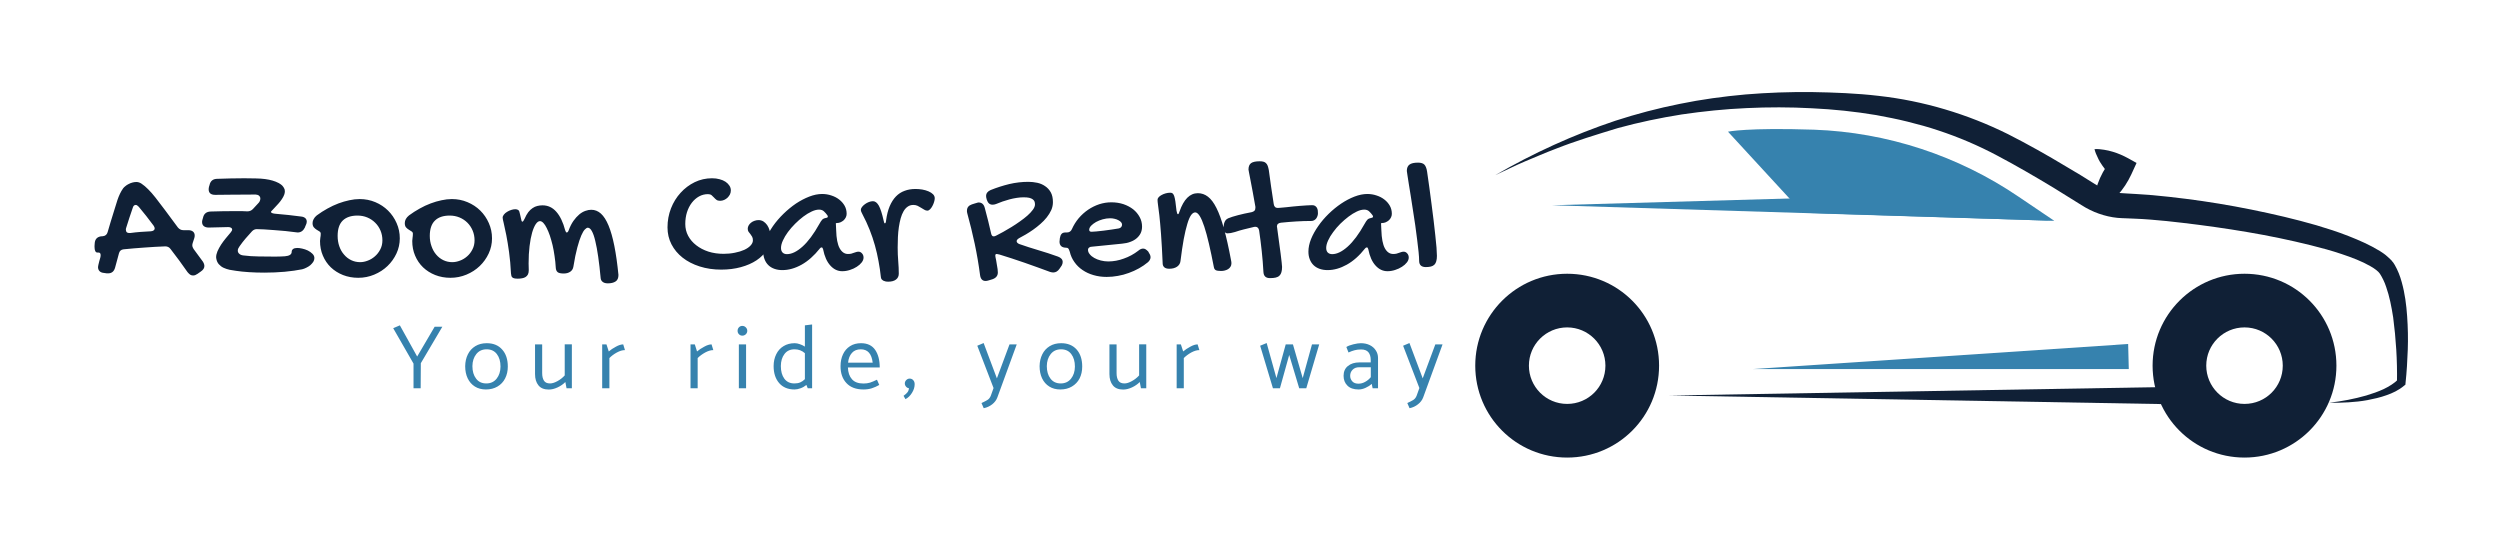 <svg xmlns="http://www.w3.org/2000/svg" version="1.1" xmlns:xlink="http://www.w3.org/1999/xlink" viewBox="0 0 31.498 6.924"><g transform="matrix(1,0,0,1,1.159,2.032)"><g clip-path="url(#SvgjsClipPath1001)"><g clip-path="url(#SvgjsClipPath10007799ba5c-a875-4e17-958f-603e1667a876)"><path d=" M 28.188 3.042 C 28.347 3.024 28.503 2.994 28.654 2.951 C 28.73 2.928 28.803 2.903 28.874 2.87 C 28.942 2.837 29.008 2.797 29.058 2.746 L 29.041 2.782 C 29.046 2.509 29.028 2.234 28.993 1.967 C 28.972 1.833 28.947 1.702 28.904 1.581 C 28.884 1.52 28.856 1.464 28.826 1.417 C 28.806 1.386 28.758 1.351 28.705 1.321 C 28.599 1.26 28.473 1.212 28.344 1.169 C 28.218 1.126 28.087 1.091 27.955 1.058 C 27.693 0.993 27.423 0.937 27.156 0.892 C 26.885 0.846 26.615 0.808 26.343 0.776 C 26.207 0.76 26.07 0.745 25.937 0.735 C 25.869 0.73 25.8 0.725 25.735 0.723 C 25.664 0.718 25.606 0.72 25.52 0.713 C 25.359 0.697 25.2 0.639 25.064 0.551 C 24.947 0.478 24.831 0.405 24.715 0.334 C 24.481 0.193 24.243 0.054 24.004 -0.072 C 23.767 -0.198 23.519 -0.304 23.264 -0.388 C 23.138 -0.431 23.007 -0.466 22.876 -0.499 C 22.745 -0.532 22.613 -0.557 22.48 -0.582 C 22.212 -0.627 21.942 -0.655 21.667 -0.668 C 21.394 -0.683 21.119 -0.683 20.847 -0.67 C 20.574 -0.658 20.302 -0.63 20.029 -0.59 C 19.759 -0.547 19.489 -0.491 19.224 -0.418 C 18.959 -0.337 18.694 -0.257 18.439 -0.156 C 18.311 -0.108 18.185 -0.052 18.056 0.001 C 17.93 0.054 17.806 0.117 17.68 0.175 C 18.159 -0.103 18.667 -0.335 19.194 -0.511 C 19.459 -0.597 19.729 -0.668 20.004 -0.723 C 20.277 -0.779 20.554 -0.817 20.834 -0.842 C 21.112 -0.865 21.394 -0.875 21.672 -0.872 C 21.95 -0.867 22.232 -0.857 22.512 -0.824 C 23.075 -0.761 23.63 -0.595 24.14 -0.342 C 24.392 -0.214 24.635 -0.077 24.874 0.067 C 24.995 0.137 25.114 0.21 25.233 0.286 C 25.331 0.347 25.44 0.384 25.551 0.4 C 25.601 0.405 25.682 0.407 25.75 0.412 C 25.821 0.417 25.891 0.422 25.962 0.427 C 26.103 0.44 26.242 0.455 26.381 0.473 C 26.658 0.508 26.936 0.554 27.208 0.609 C 27.484 0.665 27.756 0.728 28.026 0.806 C 28.16 0.846 28.296 0.889 28.43 0.942 C 28.564 0.995 28.695 1.051 28.826 1.131 C 28.859 1.152 28.892 1.174 28.922 1.202 C 28.937 1.217 28.955 1.232 28.97 1.247 C 28.977 1.258 28.985 1.265 28.993 1.275 C 29 1.285 29.008 1.298 29.013 1.306 C 29.053 1.376 29.081 1.449 29.101 1.523 C 29.141 1.666 29.159 1.808 29.169 1.952 C 29.179 2.093 29.182 2.234 29.177 2.373 C 29.172 2.514 29.164 2.653 29.149 2.792 L 29.147 2.815 L 29.131 2.827 C 29.063 2.885 28.985 2.921 28.907 2.948 C 28.829 2.976 28.748 2.994 28.67 3.009 C 28.589 3.024 28.511 3.032 28.43 3.037 C 28.349 3.042 28.268 3.044 28.188 3.042 Z" fill="#102036" transform="matrix(1,0,0,1,0,0)" fill-rule="nonzero"></path></g><g clip-path="url(#SvgjsClipPath10007799ba5c-a875-4e17-958f-603e1667a876)"><path d=" M 27.12 1.417 C 26.482 1.417 25.962 1.934 25.962 2.575 C 25.962 3.216 26.479 3.733 27.12 3.733 C 27.759 3.733 28.278 3.216 28.278 2.575 C 28.278 1.934 27.761 1.417 27.12 1.417 Z M 27.12 3.057 C 26.853 3.057 26.638 2.84 26.638 2.575 C 26.638 2.307 26.855 2.093 27.12 2.093 C 27.388 2.093 27.602 2.31 27.602 2.575 C 27.602 2.842 27.388 3.057 27.12 3.057 Z" fill="#102036" transform="matrix(1,0,0,1,0,0)" fill-rule="nonzero"></path></g><g clip-path="url(#SvgjsClipPath10007799ba5c-a875-4e17-958f-603e1667a876)"><path d=" M 18.586 1.417 C 17.947 1.417 17.428 1.934 17.428 2.575 C 17.428 3.216 17.945 3.733 18.586 3.733 C 19.227 3.733 19.744 3.216 19.744 2.575 C 19.744 1.934 19.227 1.417 18.586 1.417 Z M 18.586 3.057 C 18.318 3.057 18.104 2.84 18.104 2.575 C 18.104 2.307 18.321 2.093 18.586 2.093 C 18.853 2.093 19.068 2.31 19.068 2.575 C 19.068 2.842 18.853 3.057 18.586 3.057 Z" fill="#102036" transform="matrix(1,0,0,1,0,0)" fill-rule="nonzero"></path></g><g clip-path="url(#SvgjsClipPath10007799ba5c-a875-4e17-958f-603e1667a876)"><path d=" M 26.358 3.064 L 19.875 2.951 L 26.358 2.84 Z" fill="#102036" transform="matrix(1,0,0,1,0,0)" fill-rule="nonzero"></path></g><g clip-path="url(#SvgjsClipPath10007799ba5c-a875-4e17-958f-603e1667a876)"><path d=" M 20.612 -0.373 C 20.612 -0.373 20.852 -0.426 21.697 -0.398 C 22.618 -0.365 23.514 -0.07 24.276 0.448 L 24.723 0.75 L 21.553 0.649" fill="#3682ae" transform="matrix(1,0,0,1,0,0)" fill-rule="nonzero"></path></g><g clip-path="url(#SvgjsClipPath10007799ba5c-a875-4e17-958f-603e1667a876)"><path d=" M 25.228 0.632 C 25.22 0.564 25.223 0.506 25.23 0.448 C 25.238 0.39 25.253 0.337 25.27 0.286 C 25.306 0.183 25.359 0.089 25.422 0.006 L 25.465 0.21 C 25.414 0.165 25.369 0.112 25.329 0.054 C 25.308 0.024 25.288 -0.007 25.273 -0.042 C 25.255 -0.077 25.24 -0.113 25.23 -0.153 C 25.273 -0.156 25.313 -0.151 25.351 -0.145 C 25.389 -0.14 25.424 -0.13 25.46 -0.12 C 25.528 -0.1 25.591 -0.072 25.652 -0.039 L 25.76 0.021 L 25.694 0.165 C 25.649 0.261 25.591 0.352 25.518 0.43 C 25.48 0.47 25.44 0.508 25.394 0.541 C 25.341 0.576 25.291 0.607 25.228 0.632 Z" fill="#102036" transform="matrix(1,0,0,1,0,0)" fill-rule="nonzero"></path></g><g clip-path="url(#SvgjsClipPath10007799ba5c-a875-4e17-958f-603e1667a876)"><path d=" M 25.662 2.618 L 20.923 2.618 L 25.654 2.302 Z" fill="#3682ae" transform="matrix(1,0,0,1,0,0)" fill-rule="nonzero"></path></g><g clip-path="url(#SvgjsClipPath10007799ba5c-a875-4e17-958f-603e1667a876)"><path d=" M 24.723 0.75 L 18.394 0.554 L 21.861 0.455 Z" fill="#3682ae" transform="matrix(1,0,0,1,0,0)" fill-rule="nonzero"></path></g></g><g><path d=" M 0.069 1.15 Q 0.05 1.15 0.041 1.131 Q 0.032 1.112 0.032 1.079 Q 0.032 1.073 0.032 1.066 Q 0.032 1.059 0.034 1.038 Q 0.037 0.959 0.111 0.946 L 0.137 0.944 Q 0.162 0.941 0.176 0.928 Q 0.19 0.916 0.197 0.893 Q 0.215 0.831 0.234 0.767 Q 0.252 0.704 0.273 0.641 Q 0.284 0.606 0.296 0.567 Q 0.307 0.527 0.321 0.487 Q 0.334 0.448 0.352 0.41 Q 0.37 0.372 0.393 0.34 Q 0.403 0.327 0.421 0.313 Q 0.438 0.298 0.461 0.287 Q 0.483 0.275 0.509 0.268 Q 0.534 0.261 0.559 0.261 Q 0.592 0.261 0.624 0.282 Q 0.667 0.311 0.708 0.353 Q 0.75 0.394 0.801 0.459 Q 0.852 0.523 0.92 0.615 Q 0.988 0.706 1.083 0.835 Q 1.097 0.851 1.113 0.859 Q 1.129 0.868 1.151 0.868 L 1.213 0.868 Q 1.251 0.868 1.273 0.886 Q 1.294 0.904 1.294 0.935 Q 1.294 0.942 1.293 0.951 Q 1.293 0.959 1.289 0.968 L 1.269 1.029 Q 1.267 1.038 1.265 1.045 Q 1.264 1.051 1.264 1.058 Q 1.264 1.081 1.28 1.105 L 1.397 1.264 Q 1.416 1.294 1.416 1.32 Q 1.416 1.359 1.371 1.389 L 1.33 1.418 Q 1.315 1.428 1.301 1.434 Q 1.287 1.439 1.273 1.439 Q 1.253 1.439 1.236 1.428 Q 1.22 1.416 1.204 1.397 Q 1.152 1.322 1.099 1.25 Q 1.046 1.178 0.991 1.107 Q 0.966 1.072 0.924 1.072 Q 0.791 1.077 0.661 1.087 Q 0.53 1.096 0.399 1.109 Q 0.352 1.114 0.34 1.159 L 0.291 1.34 Q 0.271 1.412 0.203 1.412 L 0.186 1.412 L 0.152 1.407 Q 0.115 1.404 0.096 1.385 Q 0.076 1.365 0.076 1.333 Q 0.076 1.327 0.078 1.319 Q 0.079 1.311 0.081 1.303 Q 0.086 1.281 0.092 1.258 Q 0.098 1.235 0.105 1.213 Q 0.107 1.204 0.108 1.197 Q 0.109 1.19 0.109 1.183 Q 0.109 1.15 0.083 1.15 L 0.069 1.15 M 0.589 0.573 Q 0.578 0.563 0.569 0.556 Q 0.561 0.55 0.551 0.55 Q 0.523 0.55 0.513 0.588 Q 0.491 0.652 0.47 0.715 Q 0.45 0.778 0.429 0.844 Q 0.427 0.849 0.427 0.853 Q 0.427 0.858 0.427 0.863 Q 0.427 0.904 0.47 0.904 L 0.481 0.904 Q 0.546 0.895 0.612 0.89 Q 0.678 0.885 0.743 0.882 Q 0.765 0.88 0.778 0.87 Q 0.79 0.861 0.79 0.846 Q 0.79 0.832 0.777 0.812 Q 0.731 0.751 0.685 0.691 Q 0.638 0.632 0.589 0.573 M 1.47 0.835 Q 1.432 0.835 1.409 0.817 Q 1.387 0.799 1.387 0.765 Q 1.387 0.758 1.388 0.751 Q 1.39 0.744 1.392 0.735 L 1.399 0.711 Q 1.415 0.636 1.495 0.633 Q 1.576 0.631 1.656 0.629 Q 1.735 0.628 1.815 0.628 Q 1.852 0.628 1.888 0.628 Q 1.923 0.628 1.958 0.631 Q 1.999 0.631 2.027 0.602 L 2.09 0.534 Q 2.107 0.518 2.114 0.502 Q 2.121 0.485 2.121 0.47 Q 2.121 0.449 2.106 0.435 Q 2.092 0.421 2.063 0.419 Q 1.877 0.419 1.749 0.421 Q 1.621 0.423 1.553 0.423 Q 1.47 0.423 1.47 0.353 Q 1.47 0.346 1.471 0.339 Q 1.472 0.331 1.474 0.322 L 1.481 0.299 Q 1.498 0.221 1.58 0.221 Q 1.664 0.219 1.748 0.216 Q 1.833 0.214 1.918 0.214 Q 2 0.214 2.064 0.216 Q 2.129 0.217 2.181 0.224 Q 2.233 0.231 2.274 0.243 Q 2.316 0.255 2.354 0.275 Q 2.381 0.291 2.395 0.304 Q 2.408 0.318 2.417 0.333 Q 2.423 0.343 2.427 0.354 Q 2.43 0.364 2.43 0.378 Q 2.43 0.399 2.422 0.421 Q 2.412 0.448 2.393 0.476 Q 2.374 0.505 2.35 0.532 Q 2.327 0.558 2.302 0.584 Q 2.277 0.609 2.258 0.631 Q 2.255 0.633 2.255 0.637 Q 2.255 0.648 2.273 0.654 Q 2.29 0.66 2.32 0.662 Q 2.4 0.669 2.477 0.677 Q 2.555 0.685 2.634 0.696 Q 2.667 0.699 2.687 0.716 Q 2.706 0.733 2.706 0.761 Q 2.706 0.781 2.694 0.805 Q 2.69 0.812 2.688 0.818 Q 2.685 0.825 2.683 0.833 Q 2.652 0.897 2.591 0.897 Q 2.588 0.897 2.583 0.896 Q 2.579 0.895 2.573 0.895 Q 2.512 0.886 2.439 0.879 Q 2.365 0.872 2.294 0.867 Q 2.224 0.861 2.165 0.858 Q 2.107 0.855 2.076 0.855 Q 2.042 0.855 2.016 0.882 Q 1.971 0.93 1.935 0.973 Q 1.898 1.016 1.86 1.07 Q 1.849 1.085 1.843 1.098 Q 1.837 1.111 1.837 1.126 Q 1.837 1.149 1.855 1.165 Q 1.873 1.182 1.905 1.186 Q 1.999 1.198 2.099 1.199 Q 2.199 1.201 2.305 1.201 Q 2.335 1.201 2.367 1.2 Q 2.399 1.199 2.43 1.197 Q 2.516 1.19 2.516 1.141 Q 2.516 1.119 2.534 1.105 Q 2.552 1.092 2.587 1.092 Q 2.611 1.092 2.648 1.1 Q 2.685 1.108 2.719 1.124 Q 2.753 1.141 2.777 1.165 Q 2.802 1.189 2.802 1.22 Q 2.802 1.244 2.788 1.267 Q 2.773 1.289 2.751 1.309 Q 2.728 1.328 2.7 1.341 Q 2.673 1.355 2.647 1.361 Q 2.553 1.38 2.428 1.392 Q 2.302 1.403 2.172 1.403 Q 2.071 1.403 1.978 1.397 Q 1.885 1.391 1.813 1.38 Q 1.774 1.375 1.733 1.367 Q 1.693 1.358 1.658 1.342 Q 1.624 1.326 1.599 1.298 Q 1.574 1.271 1.566 1.226 Q 1.566 1.221 1.565 1.217 Q 1.564 1.214 1.564 1.209 Q 1.564 1.175 1.581 1.134 Q 1.599 1.093 1.626 1.051 Q 1.653 1.01 1.686 0.97 Q 1.718 0.93 1.747 0.897 Q 1.766 0.875 1.766 0.859 Q 1.766 0.846 1.753 0.838 Q 1.74 0.829 1.716 0.829 L 1.47 0.835 L 1.47 0.835 M 2.873 1.004 Q 2.873 0.986 2.877 0.963 Q 2.882 0.94 2.882 0.912 Q 2.882 0.894 2.866 0.884 Q 2.85 0.874 2.83 0.862 Q 2.811 0.85 2.795 0.832 Q 2.779 0.813 2.779 0.778 Q 2.779 0.753 2.793 0.728 Q 2.806 0.703 2.832 0.682 Q 2.897 0.634 2.966 0.596 Q 3.036 0.557 3.105 0.531 Q 3.175 0.505 3.242 0.491 Q 3.31 0.476 3.372 0.476 Q 3.477 0.476 3.57 0.515 Q 3.662 0.554 3.73 0.621 Q 3.798 0.688 3.838 0.779 Q 3.878 0.869 3.878 0.971 Q 3.878 1.072 3.836 1.162 Q 3.794 1.252 3.723 1.32 Q 3.652 1.388 3.556 1.428 Q 3.461 1.468 3.355 1.468 Q 3.251 1.468 3.162 1.433 Q 3.074 1.398 3.009 1.336 Q 2.945 1.274 2.909 1.189 Q 2.873 1.105 2.873 1.004 M 3.379 1.271 Q 3.425 1.271 3.474 1.252 Q 3.523 1.234 3.564 1.198 Q 3.605 1.163 3.632 1.111 Q 3.659 1.06 3.659 0.996 Q 3.659 0.93 3.635 0.873 Q 3.611 0.816 3.568 0.774 Q 3.526 0.732 3.469 0.708 Q 3.412 0.684 3.345 0.684 Q 3.224 0.684 3.159 0.747 Q 3.095 0.81 3.095 0.94 Q 3.095 1.011 3.116 1.071 Q 3.137 1.132 3.176 1.176 Q 3.214 1.221 3.266 1.246 Q 3.318 1.271 3.379 1.271 M 4.035 1.004 Q 4.035 0.986 4.039 0.963 Q 4.043 0.94 4.043 0.912 Q 4.043 0.894 4.027 0.884 Q 4.012 0.874 3.992 0.862 Q 3.972 0.85 3.956 0.832 Q 3.941 0.813 3.941 0.778 Q 3.941 0.753 3.954 0.728 Q 3.968 0.703 3.994 0.682 Q 4.059 0.634 4.128 0.596 Q 4.197 0.557 4.267 0.531 Q 4.336 0.505 4.404 0.491 Q 4.472 0.476 4.534 0.476 Q 4.639 0.476 4.731 0.515 Q 4.824 0.554 4.892 0.621 Q 4.96 0.688 5 0.779 Q 5.04 0.869 5.04 0.971 Q 5.04 1.072 4.998 1.162 Q 4.956 1.252 4.885 1.32 Q 4.814 1.388 4.718 1.428 Q 4.622 1.468 4.516 1.468 Q 4.413 1.468 4.324 1.433 Q 4.236 1.398 4.171 1.336 Q 4.107 1.274 4.071 1.189 Q 4.035 1.105 4.035 1.004 M 4.54 1.271 Q 4.586 1.271 4.636 1.252 Q 4.685 1.234 4.726 1.198 Q 4.767 1.163 4.793 1.111 Q 4.82 1.06 4.82 0.996 Q 4.82 0.93 4.796 0.873 Q 4.772 0.816 4.73 0.774 Q 4.688 0.732 4.631 0.708 Q 4.573 0.684 4.507 0.684 Q 4.385 0.684 4.321 0.747 Q 4.256 0.81 4.256 0.94 Q 4.256 1.011 4.278 1.071 Q 4.299 1.132 4.337 1.176 Q 4.375 1.221 4.427 1.246 Q 4.479 1.271 4.54 1.271 M 5.279 1.414 Q 5.272 1.269 5.255 1.146 Q 5.238 1.023 5.22 0.931 Q 5.202 0.839 5.188 0.782 Q 5.174 0.726 5.174 0.711 Q 5.174 0.691 5.19 0.671 Q 5.206 0.651 5.23 0.637 Q 5.254 0.622 5.282 0.613 Q 5.31 0.604 5.333 0.604 Q 5.351 0.604 5.365 0.611 Q 5.379 0.617 5.384 0.633 Q 5.39 0.651 5.394 0.672 Q 5.399 0.692 5.405 0.72 Q 5.411 0.761 5.422 0.761 Q 5.434 0.761 5.45 0.725 Q 5.472 0.674 5.497 0.641 Q 5.522 0.609 5.551 0.59 Q 5.58 0.57 5.611 0.563 Q 5.642 0.555 5.676 0.555 Q 5.779 0.555 5.85 0.636 Q 5.922 0.717 5.962 0.87 Q 5.968 0.887 5.972 0.892 Q 5.976 0.897 5.982 0.897 Q 5.987 0.897 5.993 0.892 Q 5.999 0.887 6.005 0.872 Q 6.031 0.801 6.066 0.751 Q 6.101 0.702 6.139 0.67 Q 6.176 0.639 6.216 0.625 Q 6.255 0.611 6.291 0.611 Q 6.358 0.611 6.412 0.659 Q 6.466 0.708 6.508 0.809 Q 6.55 0.91 6.581 1.065 Q 6.612 1.22 6.633 1.432 Q 6.633 1.491 6.597 1.514 Q 6.561 1.538 6.499 1.538 Q 6.458 1.538 6.435 1.52 Q 6.412 1.503 6.409 1.474 Q 6.395 1.322 6.378 1.204 Q 6.361 1.085 6.341 1.004 Q 6.322 0.922 6.298 0.88 Q 6.275 0.837 6.246 0.837 Q 6.232 0.837 6.211 0.858 Q 6.189 0.879 6.165 0.934 Q 6.141 0.989 6.115 1.085 Q 6.089 1.18 6.065 1.329 Q 6.058 1.37 6.025 1.392 Q 5.992 1.414 5.944 1.414 Q 5.888 1.414 5.867 1.397 Q 5.845 1.379 5.843 1.338 Q 5.839 1.265 5.828 1.194 Q 5.818 1.122 5.803 1.057 Q 5.787 0.992 5.769 0.937 Q 5.75 0.882 5.729 0.841 Q 5.709 0.8 5.687 0.777 Q 5.665 0.754 5.644 0.754 Q 5.617 0.754 5.591 0.792 Q 5.565 0.831 5.545 0.9 Q 5.525 0.97 5.513 1.069 Q 5.501 1.167 5.501 1.288 Q 5.501 1.309 5.502 1.329 Q 5.503 1.35 5.503 1.371 Q 5.503 1.404 5.493 1.425 Q 5.482 1.446 5.463 1.458 Q 5.444 1.47 5.419 1.474 Q 5.394 1.479 5.364 1.479 Q 5.337 1.479 5.321 1.475 Q 5.304 1.471 5.296 1.463 Q 5.287 1.456 5.284 1.443 Q 5.28 1.43 5.279 1.414 M 7.761 0.414 Q 7.7 0.414 7.648 0.443 Q 7.596 0.472 7.557 0.523 Q 7.518 0.574 7.496 0.643 Q 7.475 0.711 7.475 0.79 Q 7.475 0.871 7.511 0.939 Q 7.548 1.008 7.613 1.058 Q 7.678 1.109 7.766 1.138 Q 7.854 1.166 7.958 1.166 Q 8.033 1.166 8.1 1.152 Q 8.167 1.139 8.218 1.116 Q 8.268 1.093 8.297 1.062 Q 8.327 1.03 8.327 0.996 Q 8.327 0.968 8.317 0.95 Q 8.307 0.932 8.295 0.917 Q 8.282 0.903 8.272 0.888 Q 8.262 0.873 8.262 0.85 Q 8.262 0.828 8.273 0.809 Q 8.284 0.789 8.303 0.774 Q 8.323 0.758 8.347 0.75 Q 8.372 0.741 8.398 0.741 Q 8.43 0.741 8.458 0.757 Q 8.485 0.774 8.506 0.803 Q 8.526 0.832 8.537 0.87 Q 8.549 0.909 8.549 0.953 Q 8.549 1.041 8.502 1.117 Q 8.455 1.193 8.372 1.248 Q 8.289 1.303 8.175 1.334 Q 8.061 1.365 7.928 1.365 Q 7.781 1.365 7.656 1.325 Q 7.531 1.285 7.441 1.214 Q 7.351 1.143 7.301 1.046 Q 7.251 0.949 7.251 0.833 Q 7.251 0.706 7.295 0.593 Q 7.339 0.481 7.416 0.397 Q 7.492 0.313 7.594 0.263 Q 7.696 0.214 7.812 0.214 Q 7.864 0.214 7.907 0.226 Q 7.95 0.237 7.982 0.258 Q 8.013 0.279 8.031 0.307 Q 8.049 0.334 8.049 0.367 Q 8.049 0.393 8.038 0.417 Q 8.026 0.44 8.008 0.458 Q 7.989 0.476 7.965 0.487 Q 7.94 0.498 7.913 0.498 Q 7.884 0.498 7.867 0.485 Q 7.85 0.472 7.836 0.456 Q 7.822 0.44 7.806 0.427 Q 7.789 0.414 7.761 0.414 M 9.2 0.412 Q 9.26 0.412 9.316 0.431 Q 9.372 0.449 9.414 0.482 Q 9.457 0.515 9.483 0.561 Q 9.508 0.606 9.508 0.662 Q 9.508 0.685 9.498 0.706 Q 9.487 0.728 9.47 0.744 Q 9.452 0.759 9.43 0.769 Q 9.408 0.778 9.384 0.778 Q 9.381 0.778 9.38 0.779 Q 9.378 0.779 9.376 0.779 Q 9.374 0.78 9.372 0.78 L 9.376 0.868 Q 9.38 1.024 9.42 1.096 Q 9.46 1.168 9.525 1.168 Q 9.548 1.168 9.566 1.164 Q 9.584 1.159 9.599 1.153 Q 9.615 1.147 9.63 1.143 Q 9.644 1.139 9.658 1.139 Q 9.683 1.139 9.702 1.161 Q 9.721 1.182 9.721 1.213 Q 9.721 1.244 9.698 1.274 Q 9.674 1.305 9.636 1.329 Q 9.598 1.354 9.55 1.369 Q 9.502 1.385 9.452 1.385 Q 9.367 1.385 9.303 1.314 Q 9.238 1.244 9.211 1.107 Q 9.204 1.085 9.194 1.085 Q 9.18 1.085 9.171 1.098 Q 9.062 1.235 8.94 1.303 Q 8.818 1.371 8.698 1.371 Q 8.643 1.371 8.598 1.355 Q 8.553 1.339 8.522 1.309 Q 8.491 1.279 8.474 1.235 Q 8.457 1.192 8.457 1.139 Q 8.457 1.063 8.49 0.98 Q 8.524 0.897 8.58 0.816 Q 8.637 0.735 8.712 0.662 Q 8.787 0.589 8.869 0.533 Q 8.952 0.478 9.037 0.445 Q 9.122 0.412 9.2 0.412 M 9.164 0.79 Q 9.184 0.753 9.2 0.736 Q 9.216 0.719 9.247 0.714 Q 9.271 0.71 9.271 0.698 Q 9.271 0.69 9.265 0.68 Q 9.244 0.651 9.221 0.63 Q 9.198 0.609 9.16 0.609 Q 9.118 0.609 9.067 0.633 Q 9.015 0.657 8.962 0.697 Q 8.909 0.737 8.859 0.787 Q 8.808 0.838 8.768 0.892 Q 8.729 0.945 8.705 0.998 Q 8.681 1.05 8.681 1.092 Q 8.681 1.129 8.701 1.15 Q 8.721 1.17 8.756 1.17 Q 8.846 1.17 8.952 1.075 Q 9.058 0.98 9.164 0.79 M 10.349 0.55 Q 10.308 0.55 10.278 0.571 Q 10.247 0.592 10.225 0.63 Q 10.203 0.668 10.189 0.718 Q 10.175 0.769 10.166 0.829 Q 10.157 0.89 10.154 0.955 Q 10.151 1.021 10.151 1.087 Q 10.151 1.175 10.158 1.259 Q 10.165 1.344 10.165 1.416 Q 10.165 1.463 10.13 1.49 Q 10.095 1.517 10.031 1.517 Q 10.019 1.517 10.003 1.515 Q 9.988 1.512 9.974 1.506 Q 9.961 1.499 9.95 1.488 Q 9.94 1.476 9.939 1.457 Q 9.929 1.361 9.91 1.26 Q 9.892 1.159 9.864 1.059 Q 9.836 0.959 9.797 0.861 Q 9.758 0.763 9.708 0.669 Q 9.699 0.652 9.693 0.638 Q 9.687 0.624 9.687 0.611 Q 9.687 0.594 9.702 0.575 Q 9.717 0.556 9.739 0.54 Q 9.762 0.523 9.789 0.513 Q 9.815 0.503 9.84 0.503 Q 9.882 0.503 9.914 0.56 Q 9.945 0.617 9.973 0.743 Q 9.978 0.765 9.981 0.774 Q 9.985 0.782 9.99 0.782 Q 10.002 0.782 10.005 0.745 Q 10.019 0.641 10.05 0.567 Q 10.082 0.492 10.129 0.443 Q 10.177 0.394 10.239 0.372 Q 10.3 0.349 10.375 0.349 Q 10.417 0.349 10.461 0.356 Q 10.505 0.364 10.54 0.379 Q 10.575 0.394 10.597 0.416 Q 10.618 0.438 10.618 0.466 Q 10.618 0.485 10.61 0.512 Q 10.602 0.539 10.589 0.563 Q 10.576 0.588 10.559 0.605 Q 10.542 0.622 10.525 0.622 Q 10.505 0.622 10.486 0.61 Q 10.468 0.599 10.446 0.586 Q 10.425 0.573 10.402 0.561 Q 10.378 0.55 10.349 0.55 M 11.389 0.539 Q 11.367 0.547 11.346 0.547 Q 11.294 0.547 11.274 0.485 Q 11.269 0.469 11.267 0.458 Q 11.265 0.447 11.265 0.438 Q 11.265 0.387 11.323 0.362 Q 11.438 0.316 11.557 0.287 Q 11.676 0.259 11.798 0.259 Q 11.854 0.259 11.91 0.271 Q 11.965 0.283 12.008 0.313 Q 12.052 0.342 12.08 0.391 Q 12.107 0.44 12.107 0.515 Q 12.107 0.567 12.086 0.615 Q 12.064 0.663 12.029 0.707 Q 11.994 0.751 11.949 0.79 Q 11.905 0.829 11.858 0.862 Q 11.811 0.895 11.765 0.922 Q 11.719 0.949 11.682 0.968 Q 11.65 0.987 11.65 1.006 Q 11.65 1.029 11.684 1.043 Q 11.801 1.084 11.923 1.12 Q 12.046 1.156 12.171 1.201 Q 12.23 1.223 12.23 1.269 Q 12.23 1.291 12.218 1.313 Q 12.205 1.335 12.19 1.354 Q 12.158 1.401 12.111 1.401 Q 12.095 1.401 12.071 1.394 Q 12 1.367 11.918 1.338 Q 11.837 1.308 11.752 1.279 Q 11.668 1.25 11.586 1.223 Q 11.504 1.197 11.434 1.175 Q 11.409 1.168 11.4 1.168 Q 11.391 1.168 11.386 1.172 Q 11.381 1.176 11.381 1.188 Q 11.381 1.191 11.382 1.196 Q 11.383 1.201 11.383 1.206 Q 11.387 1.223 11.392 1.25 Q 11.397 1.276 11.401 1.305 Q 11.406 1.333 11.41 1.359 Q 11.413 1.385 11.413 1.401 Q 11.413 1.462 11.346 1.486 L 11.297 1.501 Q 11.286 1.505 11.277 1.506 Q 11.269 1.508 11.259 1.508 Q 11.199 1.508 11.189 1.434 Q 11.163 1.235 11.122 1.041 Q 11.081 0.848 11.028 0.656 Q 11.025 0.645 11.024 0.637 Q 11.024 0.628 11.024 0.622 Q 11.024 0.564 11.086 0.543 Q 11.109 0.535 11.124 0.531 Q 11.139 0.527 11.148 0.524 Q 11.157 0.521 11.162 0.52 Q 11.167 0.519 11.171 0.519 Q 11.23 0.519 11.248 0.586 Q 11.271 0.671 11.291 0.751 Q 11.311 0.831 11.328 0.908 Q 11.336 0.946 11.359 0.946 Q 11.366 0.946 11.375 0.944 Q 11.383 0.941 11.395 0.935 Q 11.43 0.917 11.48 0.89 Q 11.53 0.862 11.584 0.829 Q 11.638 0.796 11.691 0.758 Q 11.744 0.721 11.786 0.684 Q 11.828 0.647 11.854 0.611 Q 11.881 0.575 11.881 0.543 Q 11.881 0.523 11.875 0.507 Q 11.869 0.491 11.852 0.479 Q 11.836 0.467 11.808 0.46 Q 11.78 0.454 11.737 0.454 Q 11.696 0.454 11.651 0.461 Q 11.605 0.468 11.56 0.48 Q 11.516 0.492 11.472 0.507 Q 11.428 0.522 11.389 0.539 M 13.181 1.128 Q 13.213 1.1 13.243 1.1 Q 13.261 1.1 13.275 1.109 Q 13.289 1.118 13.307 1.136 Q 13.323 1.162 13.33 1.177 Q 13.337 1.193 13.337 1.209 Q 13.337 1.241 13.305 1.271 Q 13.252 1.315 13.191 1.349 Q 13.13 1.383 13.063 1.407 Q 12.996 1.432 12.925 1.444 Q 12.854 1.457 12.784 1.457 Q 12.696 1.457 12.618 1.434 Q 12.541 1.412 12.48 1.37 Q 12.419 1.329 12.378 1.27 Q 12.336 1.212 12.319 1.139 Q 12.309 1.108 12.301 1.099 Q 12.293 1.089 12.274 1.089 Q 12.234 1.089 12.212 1.07 Q 12.19 1.05 12.19 1.013 Q 12.19 0.998 12.192 0.993 L 12.194 0.971 Q 12.2 0.932 12.216 0.915 Q 12.231 0.897 12.265 0.897 L 12.282 0.897 Q 12.328 0.897 12.346 0.855 Q 12.38 0.779 12.432 0.717 Q 12.485 0.655 12.551 0.61 Q 12.616 0.566 12.691 0.541 Q 12.766 0.517 12.843 0.517 Q 12.924 0.517 12.995 0.54 Q 13.065 0.564 13.118 0.605 Q 13.17 0.647 13.2 0.703 Q 13.23 0.758 13.23 0.823 Q 13.23 0.868 13.213 0.905 Q 13.195 0.942 13.162 0.97 Q 13.13 0.998 13.083 1.015 Q 13.037 1.033 12.978 1.038 L 12.599 1.076 Q 12.577 1.076 12.563 1.087 Q 12.549 1.098 12.549 1.117 Q 12.549 1.145 12.571 1.171 Q 12.592 1.198 12.628 1.218 Q 12.663 1.238 12.71 1.25 Q 12.756 1.262 12.805 1.262 Q 12.852 1.262 12.902 1.253 Q 12.952 1.244 13 1.226 Q 13.049 1.209 13.095 1.184 Q 13.141 1.159 13.181 1.128 M 12.937 0.846 Q 12.954 0.843 12.966 0.83 Q 12.978 0.817 12.978 0.799 Q 12.978 0.782 12.966 0.768 Q 12.954 0.754 12.933 0.743 Q 12.912 0.731 12.885 0.725 Q 12.858 0.718 12.827 0.718 Q 12.782 0.718 12.735 0.731 Q 12.688 0.744 12.65 0.765 Q 12.612 0.787 12.588 0.812 Q 12.564 0.838 12.564 0.863 Q 12.564 0.888 12.594 0.888 Q 12.613 0.888 12.654 0.884 Q 12.696 0.88 12.746 0.874 Q 12.796 0.868 12.848 0.86 Q 12.899 0.852 12.937 0.846 M 13.425 0.485 Q 13.425 0.469 13.439 0.453 Q 13.453 0.437 13.476 0.425 Q 13.499 0.412 13.528 0.404 Q 13.557 0.396 13.586 0.396 Q 13.603 0.396 13.614 0.404 Q 13.626 0.413 13.635 0.438 Q 13.643 0.462 13.65 0.507 Q 13.657 0.551 13.664 0.622 Q 13.668 0.644 13.672 0.655 Q 13.676 0.667 13.683 0.667 Q 13.692 0.667 13.702 0.633 Q 13.782 0.402 13.933 0.402 Q 14.003 0.402 14.06 0.446 Q 14.118 0.49 14.167 0.588 Q 14.217 0.687 14.262 0.849 Q 14.307 1.01 14.351 1.246 Q 14.354 1.258 14.355 1.268 Q 14.356 1.277 14.356 1.286 Q 14.356 1.311 14.344 1.329 Q 14.333 1.347 14.314 1.359 Q 14.296 1.37 14.273 1.376 Q 14.25 1.382 14.227 1.382 Q 14.181 1.382 14.161 1.373 Q 14.14 1.363 14.135 1.335 Q 14.103 1.169 14.073 1.04 Q 14.043 0.911 14.014 0.823 Q 13.985 0.735 13.957 0.69 Q 13.928 0.644 13.9 0.644 Q 13.872 0.644 13.847 0.679 Q 13.822 0.715 13.8 0.79 Q 13.777 0.865 13.755 0.981 Q 13.734 1.097 13.714 1.258 Q 13.709 1.301 13.671 1.328 Q 13.632 1.354 13.573 1.354 Q 13.534 1.354 13.513 1.338 Q 13.492 1.321 13.49 1.293 Q 13.48 1.065 13.469 0.918 Q 13.458 0.771 13.448 0.682 Q 13.438 0.593 13.431 0.55 Q 13.425 0.506 13.425 0.485 M 14.571 0.105 Q 14.571 0.047 14.604 0.023 Q 14.637 0 14.712 0 Q 14.739 0 14.758 0.005 Q 14.778 0.01 14.791 0.023 Q 14.805 0.036 14.813 0.057 Q 14.821 0.079 14.827 0.111 Q 14.84 0.213 14.856 0.321 Q 14.872 0.429 14.889 0.539 Q 14.896 0.588 14.94 0.588 Q 14.952 0.588 14.98 0.585 Q 15.008 0.582 15.046 0.579 Q 15.085 0.575 15.129 0.57 Q 15.173 0.566 15.217 0.562 Q 15.262 0.558 15.302 0.556 Q 15.341 0.553 15.372 0.553 Q 15.396 0.553 15.41 0.562 Q 15.424 0.572 15.433 0.586 Q 15.441 0.601 15.444 0.619 Q 15.446 0.637 15.446 0.656 Q 15.446 0.672 15.44 0.69 Q 15.434 0.707 15.424 0.721 Q 15.414 0.734 15.398 0.743 Q 15.383 0.752 15.363 0.752 Q 15.268 0.752 15.172 0.758 Q 15.075 0.764 14.979 0.774 Q 14.929 0.78 14.929 0.823 Q 14.929 0.826 14.931 0.831 Q 14.932 0.836 14.932 0.839 Q 14.945 0.934 14.956 1.017 Q 14.968 1.1 14.976 1.165 Q 14.984 1.23 14.989 1.274 Q 14.994 1.317 14.994 1.331 Q 14.994 1.37 14.986 1.397 Q 14.979 1.424 14.961 1.441 Q 14.944 1.458 14.915 1.465 Q 14.886 1.472 14.842 1.472 Q 14.801 1.472 14.781 1.452 Q 14.761 1.433 14.759 1.392 Q 14.752 1.263 14.738 1.133 Q 14.724 1.002 14.705 0.872 Q 14.696 0.825 14.656 0.825 Q 14.653 0.825 14.649 0.826 Q 14.644 0.827 14.641 0.827 Q 14.573 0.843 14.513 0.858 Q 14.453 0.873 14.401 0.891 Q 14.371 0.9 14.348 0.904 Q 14.325 0.908 14.307 0.908 Q 14.281 0.908 14.269 0.886 Q 14.257 0.863 14.257 0.829 Q 14.257 0.817 14.26 0.802 Q 14.262 0.786 14.268 0.77 Q 14.274 0.754 14.285 0.74 Q 14.297 0.727 14.316 0.718 Q 14.362 0.699 14.439 0.679 Q 14.515 0.659 14.611 0.641 Q 14.633 0.636 14.646 0.623 Q 14.658 0.611 14.658 0.586 Q 14.658 0.58 14.658 0.574 Q 14.658 0.568 14.656 0.562 Q 14.639 0.461 14.623 0.379 Q 14.607 0.296 14.596 0.237 Q 14.584 0.178 14.578 0.144 Q 14.571 0.11 14.571 0.105 M 16.069 0.412 Q 16.129 0.412 16.185 0.431 Q 16.241 0.449 16.283 0.482 Q 16.326 0.515 16.352 0.561 Q 16.377 0.606 16.377 0.662 Q 16.377 0.685 16.367 0.706 Q 16.357 0.728 16.339 0.744 Q 16.322 0.759 16.299 0.769 Q 16.277 0.778 16.253 0.778 Q 16.251 0.778 16.249 0.779 Q 16.247 0.779 16.245 0.779 Q 16.243 0.78 16.241 0.78 L 16.245 0.868 Q 16.25 1.024 16.289 1.096 Q 16.329 1.168 16.394 1.168 Q 16.417 1.168 16.435 1.164 Q 16.453 1.159 16.469 1.153 Q 16.484 1.147 16.499 1.143 Q 16.513 1.139 16.527 1.139 Q 16.552 1.139 16.571 1.161 Q 16.59 1.182 16.59 1.213 Q 16.59 1.244 16.567 1.274 Q 16.543 1.305 16.505 1.329 Q 16.467 1.354 16.419 1.369 Q 16.371 1.385 16.322 1.385 Q 16.236 1.385 16.172 1.314 Q 16.107 1.244 16.08 1.107 Q 16.074 1.085 16.063 1.085 Q 16.05 1.085 16.04 1.098 Q 15.932 1.235 15.809 1.303 Q 15.687 1.371 15.568 1.371 Q 15.512 1.371 15.467 1.355 Q 15.422 1.339 15.391 1.309 Q 15.36 1.279 15.343 1.235 Q 15.326 1.192 15.326 1.139 Q 15.326 1.063 15.359 0.98 Q 15.393 0.897 15.45 0.816 Q 15.506 0.735 15.581 0.662 Q 15.656 0.589 15.739 0.533 Q 15.821 0.478 15.906 0.445 Q 15.992 0.412 16.069 0.412 M 16.033 0.79 Q 16.053 0.753 16.069 0.736 Q 16.086 0.719 16.116 0.714 Q 16.14 0.71 16.14 0.698 Q 16.14 0.69 16.134 0.68 Q 16.113 0.651 16.09 0.63 Q 16.067 0.609 16.029 0.609 Q 15.987 0.609 15.936 0.633 Q 15.885 0.657 15.832 0.697 Q 15.779 0.737 15.728 0.787 Q 15.677 0.838 15.638 0.892 Q 15.598 0.945 15.574 0.998 Q 15.55 1.05 15.55 1.092 Q 15.55 1.129 15.57 1.15 Q 15.591 1.17 15.626 1.17 Q 15.715 1.17 15.821 1.075 Q 15.927 0.98 16.033 0.79 M 16.566 0.122 Q 16.566 0.066 16.599 0.042 Q 16.632 0.017 16.707 0.017 Q 16.734 0.017 16.753 0.023 Q 16.773 0.028 16.786 0.041 Q 16.799 0.054 16.807 0.075 Q 16.816 0.096 16.821 0.129 Q 16.835 0.226 16.85 0.333 Q 16.865 0.439 16.878 0.545 Q 16.892 0.65 16.904 0.75 Q 16.916 0.85 16.925 0.936 Q 16.935 1.022 16.94 1.088 Q 16.945 1.154 16.945 1.192 Q 16.945 1.232 16.937 1.259 Q 16.93 1.286 16.913 1.303 Q 16.896 1.319 16.87 1.326 Q 16.843 1.333 16.804 1.333 Q 16.765 1.333 16.743 1.314 Q 16.721 1.294 16.721 1.253 Q 16.721 1.212 16.714 1.142 Q 16.707 1.073 16.696 0.988 Q 16.686 0.903 16.672 0.806 Q 16.658 0.71 16.643 0.616 Q 16.629 0.522 16.615 0.435 Q 16.601 0.349 16.59 0.281 Q 16.58 0.214 16.573 0.171 Q 16.566 0.128 16.566 0.122" fill="#102036" fill-rule="nonzero"></path></g><g><path d=" M 4.141 2.86 L 4.143 2.544 L 4.414 2.085 L 4.317 2.085 L 4.097 2.46 L 3.879 2.067 L 3.795 2.103 L 4.051 2.549 L 4.051 2.86 L 4.141 2.86 M 5.205 2.736 Q 5.172 2.801 5.109 2.838 Q 5.046 2.875 4.963 2.875 Q 4.883 2.875 4.824 2.838 Q 4.765 2.801 4.733 2.734 Q 4.702 2.668 4.702 2.582 Q 4.703 2.498 4.736 2.432 Q 4.768 2.367 4.83 2.329 Q 4.891 2.292 4.973 2.292 Q 5.098 2.292 5.168 2.372 Q 5.239 2.451 5.239 2.586 Q 5.239 2.67 5.205 2.736 M 5.098 2.739 Q 5.146 2.679 5.147 2.587 Q 5.147 2.489 5.101 2.429 Q 5.055 2.369 4.972 2.369 Q 4.89 2.369 4.842 2.429 Q 4.794 2.489 4.793 2.581 Q 4.793 2.678 4.839 2.738 Q 4.884 2.799 4.968 2.799 Q 5.05 2.799 5.098 2.739 M 5.956 2.698 Q 5.916 2.742 5.864 2.77 Q 5.812 2.799 5.771 2.799 Q 5.717 2.799 5.695 2.765 Q 5.672 2.73 5.672 2.669 L 5.672 2.307 L 5.582 2.307 L 5.582 2.681 Q 5.582 2.77 5.625 2.823 Q 5.667 2.876 5.755 2.876 Q 5.808 2.876 5.866 2.849 Q 5.924 2.822 5.964 2.781 L 5.979 2.86 L 6.046 2.86 L 6.046 2.306 L 5.956 2.306 L 5.956 2.698 M 6.519 2.479 Q 6.557 2.44 6.613 2.409 Q 6.669 2.379 6.715 2.379 L 6.693 2.307 Q 6.653 2.307 6.601 2.336 Q 6.548 2.364 6.511 2.396 L 6.482 2.307 L 6.428 2.307 L 6.428 2.86 L 6.519 2.86 L 6.519 2.479 M 7.631 2.479 Q 7.67 2.44 7.726 2.409 Q 7.782 2.379 7.828 2.379 L 7.806 2.307 Q 7.766 2.307 7.714 2.336 Q 7.661 2.364 7.623 2.396 L 7.595 2.307 L 7.541 2.307 L 7.541 2.86 L 7.631 2.86 L 7.631 2.479 M 8.238 2.179 Q 8.256 2.161 8.256 2.136 Q 8.256 2.111 8.238 2.093 Q 8.219 2.074 8.194 2.074 Q 8.168 2.074 8.151 2.092 Q 8.134 2.11 8.134 2.136 Q 8.134 2.162 8.151 2.179 Q 8.168 2.197 8.194 2.197 Q 8.219 2.197 8.238 2.179 M 8.241 2.86 L 8.241 2.307 L 8.15 2.307 L 8.15 2.86 L 8.241 2.86 M 9.073 2.056 L 9.073 2.86 L 9.018 2.86 L 9.001 2.818 Q 8.967 2.846 8.927 2.86 Q 8.887 2.875 8.852 2.875 Q 8.728 2.875 8.658 2.795 Q 8.588 2.714 8.588 2.581 Q 8.588 2.497 8.621 2.431 Q 8.653 2.365 8.713 2.329 Q 8.773 2.292 8.854 2.292 Q 8.884 2.292 8.917 2.304 Q 8.951 2.315 8.982 2.335 L 8.982 2.067 L 9.073 2.056 M 8.923 2.786 Q 8.954 2.773 8.982 2.745 L 8.982 2.418 Q 8.927 2.369 8.852 2.369 Q 8.769 2.369 8.725 2.428 Q 8.68 2.486 8.679 2.58 Q 8.679 2.679 8.723 2.739 Q 8.767 2.799 8.85 2.799 Q 8.892 2.799 8.923 2.786 M 9.868 2.377 Q 9.81 2.292 9.689 2.292 Q 9.609 2.292 9.551 2.329 Q 9.492 2.367 9.462 2.432 Q 9.431 2.498 9.431 2.582 Q 9.431 2.716 9.506 2.795 Q 9.58 2.875 9.721 2.875 Q 9.778 2.875 9.825 2.86 Q 9.872 2.845 9.919 2.818 L 9.89 2.752 Q 9.839 2.777 9.802 2.789 Q 9.765 2.8 9.72 2.8 Q 9.622 2.8 9.575 2.746 Q 9.527 2.692 9.524 2.598 L 9.925 2.598 Q 9.925 2.461 9.868 2.377 M 9.575 2.414 Q 9.615 2.369 9.686 2.369 Q 9.817 2.369 9.836 2.537 L 9.526 2.537 Q 9.534 2.459 9.575 2.414 M 10.259 2.757 Q 10.241 2.775 10.241 2.799 Q 10.241 2.822 10.257 2.84 Q 10.273 2.858 10.293 2.859 Q 10.291 2.889 10.274 2.911 Q 10.257 2.932 10.225 2.955 L 10.249 2.997 Q 10.298 2.972 10.331 2.918 Q 10.365 2.864 10.365 2.809 Q 10.365 2.777 10.347 2.758 Q 10.33 2.738 10.302 2.738 Q 10.277 2.738 10.259 2.757 M 11.287 3.004 Q 11.261 3.021 11.207 3.046 L 11.235 3.111 Q 11.295 3.099 11.342 3.062 Q 11.388 3.026 11.407 2.975 L 11.651 2.307 L 11.56 2.307 L 11.401 2.735 L 11.234 2.29 L 11.154 2.324 L 11.359 2.857 L 11.325 2.952 Q 11.312 2.986 11.287 3.004 M 12.443 2.736 Q 12.409 2.801 12.346 2.838 Q 12.284 2.875 12.2 2.875 Q 12.12 2.875 12.061 2.838 Q 12.002 2.801 11.97 2.734 Q 11.939 2.668 11.939 2.582 Q 11.94 2.498 11.973 2.432 Q 12.005 2.367 12.067 2.329 Q 12.128 2.292 12.211 2.292 Q 12.335 2.292 12.406 2.372 Q 12.476 2.451 12.476 2.586 Q 12.476 2.67 12.443 2.736 M 12.335 2.739 Q 12.383 2.679 12.384 2.587 Q 12.384 2.489 12.338 2.429 Q 12.293 2.369 12.209 2.369 Q 12.127 2.369 12.079 2.429 Q 12.031 2.489 12.03 2.581 Q 12.03 2.678 12.076 2.738 Q 12.122 2.799 12.205 2.799 Q 12.287 2.799 12.335 2.739 M 13.193 2.698 Q 13.153 2.742 13.101 2.77 Q 13.049 2.799 13.008 2.799 Q 12.955 2.799 12.932 2.765 Q 12.909 2.73 12.909 2.669 L 12.909 2.307 L 12.819 2.307 L 12.819 2.681 Q 12.819 2.77 12.862 2.823 Q 12.904 2.876 12.992 2.876 Q 13.045 2.876 13.103 2.849 Q 13.161 2.822 13.201 2.781 L 13.216 2.86 L 13.283 2.86 L 13.283 2.306 L 13.193 2.306 L 13.193 2.698 M 13.756 2.479 Q 13.795 2.44 13.85 2.409 Q 13.906 2.379 13.952 2.379 L 13.93 2.307 Q 13.89 2.307 13.838 2.336 Q 13.785 2.364 13.748 2.396 L 13.719 2.307 L 13.666 2.307 L 13.666 2.86 L 13.756 2.86 L 13.756 2.479 M 15.299 2.86 L 15.462 2.307 L 15.371 2.307 L 15.254 2.732 L 15.131 2.307 L 15.04 2.307 L 14.923 2.732 L 14.8 2.29 L 14.718 2.324 L 14.879 2.86 L 14.967 2.86 L 15.084 2.44 L 15.21 2.86 L 15.299 2.86 M 15.907 2.381 Q 15.941 2.371 15.99 2.371 Q 16.053 2.371 16.082 2.406 Q 16.111 2.442 16.111 2.503 L 16.111 2.534 L 15.969 2.534 Q 15.879 2.534 15.824 2.579 Q 15.769 2.623 15.769 2.703 Q 15.769 2.779 15.818 2.827 Q 15.866 2.875 15.958 2.875 Q 16.002 2.875 16.047 2.854 Q 16.093 2.833 16.124 2.805 L 16.135 2.86 L 16.203 2.86 L 16.203 2.478 Q 16.203 2.425 16.175 2.383 Q 16.148 2.34 16.099 2.316 Q 16.05 2.292 15.987 2.292 Q 15.949 2.292 15.892 2.306 Q 15.834 2.32 15.804 2.34 L 15.831 2.409 Q 15.872 2.39 15.907 2.381 M 15.883 2.626 Q 15.913 2.595 15.966 2.595 L 16.112 2.595 L 16.112 2.72 Q 16.082 2.757 16.041 2.779 Q 16.001 2.802 15.956 2.802 Q 15.905 2.802 15.879 2.773 Q 15.852 2.743 15.852 2.703 Q 15.852 2.657 15.883 2.626 M 16.652 3.004 Q 16.626 3.021 16.572 3.046 L 16.6 3.111 Q 16.66 3.099 16.706 3.062 Q 16.753 3.026 16.772 2.975 L 17.016 2.307 L 16.925 2.307 L 16.766 2.735 L 16.599 2.29 L 16.519 2.324 L 16.724 2.857 L 16.69 2.952 Q 16.677 2.986 16.652 3.004" fill="#3682ae" fill-rule="nonzero"></path></g></g><defs><clipPath id="SvgjsClipPath1001"><path d=" M 17.428 -0.873 h 11.752 v 4.606 h -11.752 Z"></path></clipPath><clipPath id="SvgjsClipPath10007799ba5c-a875-4e17-958f-603e1667a876"><path d=" M 17.428 -0.873 L 29.179 -0.873 L 29.179 3.733 L 17.428 3.733 Z"></path></clipPath></defs></svg>